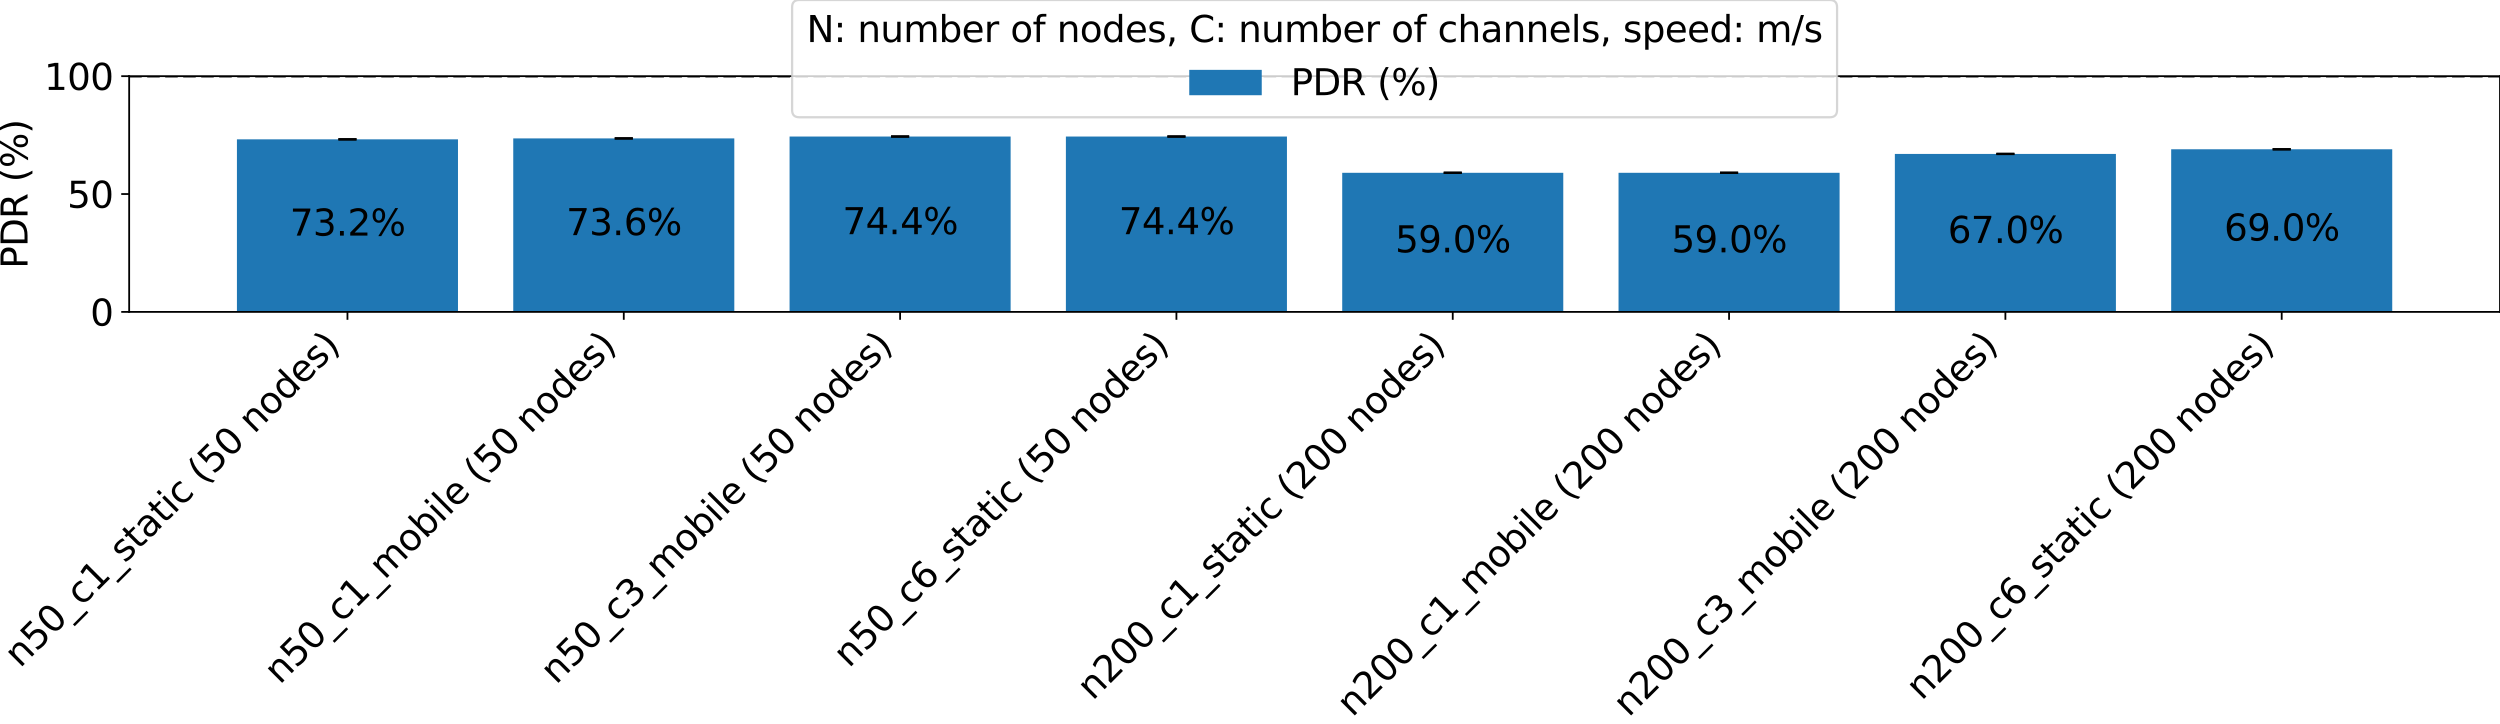 <?xml version="1.0" encoding="utf-8" standalone="no"?>
<!DOCTYPE svg PUBLIC "-//W3C//DTD SVG 1.1//EN"
  "http://www.w3.org/Graphics/SVG/1.1/DTD/svg11.dtd">
<svg xmlns:xlink="http://www.w3.org/1999/xlink" width="1103.743pt" height="319.576pt" viewBox="0 0 1103.743 319.576" xmlns="http://www.w3.org/2000/svg" version="1.1">
 <defs>
  <style type="text/css">*{stroke-linejoin: round; stroke-linecap: butt}</style>
 </defs>
 <g id="figure_1">
  <g id="patch_1">
   <path d="M 0 319.576 
L 1103.743 319.576 
L 1103.743 0 
L 0 0 
z
" style="fill: #ffffff"/>
  </g>
  <g id="axes_1">
   <g id="patch_2">
    <path d="M 57.025 137.696 
L 1103.743 137.696 
L 1103.743 33.627 
L 57.025 33.627 
z
" style="fill: #ffffff"/>
   </g>
   <g id="patch_3">
    <path d="M 104.603 137.696 
L 202.199 137.696 
L 202.199 61.518 
L 104.603 61.518 
z
" clip-path="url(#p1a99f6a7c3)" style="fill: #1f77b4"/>
   </g>
   <g id="patch_4">
    <path d="M 226.598 137.696 
L 324.194 137.696 
L 324.194 61.102 
L 226.598 61.102 
z
" clip-path="url(#p1a99f6a7c3)" style="fill: #1f77b4"/>
   </g>
   <g id="patch_5">
    <path d="M 348.593 137.696 
L 446.189 137.696 
L 446.189 60.269 
L 348.593 60.269 
z
" clip-path="url(#p1a99f6a7c3)" style="fill: #1f77b4"/>
   </g>
   <g id="patch_6">
    <path d="M 470.588 137.696 
L 568.185 137.696 
L 568.185 60.269 
L 470.588 60.269 
z
" clip-path="url(#p1a99f6a7c3)" style="fill: #1f77b4"/>
   </g>
   <g id="patch_7">
    <path d="M 592.584 137.696 
L 690.18 137.696 
L 690.18 76.296 
L 592.584 76.296 
z
" clip-path="url(#p1a99f6a7c3)" style="fill: #1f77b4"/>
   </g>
   <g id="patch_8">
    <path d="M 714.579 137.696 
L 812.175 137.696 
L 812.175 76.296 
L 714.579 76.296 
z
" clip-path="url(#p1a99f6a7c3)" style="fill: #1f77b4"/>
   </g>
   <g id="patch_9">
    <path d="M 836.574 137.696 
L 934.17 137.696 
L 934.17 67.97 
L 836.574 67.97 
z
" clip-path="url(#p1a99f6a7c3)" style="fill: #1f77b4"/>
   </g>
   <g id="patch_10">
    <path d="M 958.569 137.696 
L 1056.165 137.696 
L 1056.165 65.889 
L 958.569 65.889 
z
" clip-path="url(#p1a99f6a7c3)" style="fill: #1f77b4"/>
   </g>
   <g id="matplotlib.axis_1">
    <g id="xtick_1">
     <g id="line2d_1">
      <defs>
       <path id="md0a2170140" d="M 0 0 
L 0 3.5 
" style="stroke: #000000; stroke-width: 0.8"/>
      </defs>
      <g>
       <use xlink:href="#md0a2170140" x="153.401" y="137.696" style="stroke: #000000; stroke-width: 0.8"/>
      </g>
     </g>
     <g id="text_1">
      <!-- n50_c1_static (50 nodes) -->
      <g transform="translate(8.826 295.2) rotate(-45) scale(0.16 -0.16)">
       <defs>
        <path id="DejaVuSans-6e" d="M 3513 2113 
L 3513 0 
L 2938 0 
L 2938 2094 
Q 2938 2591 2744 2837 
Q 2550 3084 2163 3084 
Q 1697 3084 1428 2787 
Q 1159 2491 1159 1978 
L 1159 0 
L 581 0 
L 581 3500 
L 1159 3500 
L 1159 2956 
Q 1366 3272 1645 3428 
Q 1925 3584 2291 3584 
Q 2894 3584 3203 3211 
Q 3513 2838 3513 2113 
z
" transform="scale(0.016)"/>
        <path id="DejaVuSans-35" d="M 691 4666 
L 3169 4666 
L 3169 4134 
L 1269 4134 
L 1269 2991 
Q 1406 3038 1543 3061 
Q 1681 3084 1819 3084 
Q 2600 3084 3056 2656 
Q 3513 2228 3513 1497 
Q 3513 744 3044 326 
Q 2575 -91 1722 -91 
Q 1428 -91 1123 -41 
Q 819 9 494 109 
L 494 744 
Q 775 591 1075 516 
Q 1375 441 1709 441 
Q 2250 441 2565 725 
Q 2881 1009 2881 1497 
Q 2881 1984 2565 2268 
Q 2250 2553 1709 2553 
Q 1456 2553 1204 2497 
Q 953 2441 691 2322 
L 691 4666 
z
" transform="scale(0.016)"/>
        <path id="DejaVuSans-30" d="M 2034 4250 
Q 1547 4250 1301 3770 
Q 1056 3291 1056 2328 
Q 1056 1369 1301 889 
Q 1547 409 2034 409 
Q 2525 409 2770 889 
Q 3016 1369 3016 2328 
Q 3016 3291 2770 3770 
Q 2525 4250 2034 4250 
z
M 2034 4750 
Q 2819 4750 3233 4129 
Q 3647 3509 3647 2328 
Q 3647 1150 3233 529 
Q 2819 -91 2034 -91 
Q 1250 -91 836 529 
Q 422 1150 422 2328 
Q 422 3509 836 4129 
Q 1250 4750 2034 4750 
z
" transform="scale(0.016)"/>
        <path id="DejaVuSans-5f" d="M 3263 -1063 
L 3263 -1509 
L -63 -1509 
L -63 -1063 
L 3263 -1063 
z
" transform="scale(0.016)"/>
        <path id="DejaVuSans-63" d="M 3122 3366 
L 3122 2828 
Q 2878 2963 2633 3030 
Q 2388 3097 2138 3097 
Q 1578 3097 1268 2742 
Q 959 2388 959 1747 
Q 959 1106 1268 751 
Q 1578 397 2138 397 
Q 2388 397 2633 464 
Q 2878 531 3122 666 
L 3122 134 
Q 2881 22 2623 -34 
Q 2366 -91 2075 -91 
Q 1284 -91 818 406 
Q 353 903 353 1747 
Q 353 2603 823 3093 
Q 1294 3584 2113 3584 
Q 2378 3584 2631 3529 
Q 2884 3475 3122 3366 
z
" transform="scale(0.016)"/>
        <path id="DejaVuSans-31" d="M 794 531 
L 1825 531 
L 1825 4091 
L 703 3866 
L 703 4441 
L 1819 4666 
L 2450 4666 
L 2450 531 
L 3481 531 
L 3481 0 
L 794 0 
L 794 531 
z
" transform="scale(0.016)"/>
        <path id="DejaVuSans-73" d="M 2834 3397 
L 2834 2853 
Q 2591 2978 2328 3040 
Q 2066 3103 1784 3103 
Q 1356 3103 1142 2972 
Q 928 2841 928 2578 
Q 928 2378 1081 2264 
Q 1234 2150 1697 2047 
L 1894 2003 
Q 2506 1872 2764 1633 
Q 3022 1394 3022 966 
Q 3022 478 2636 193 
Q 2250 -91 1575 -91 
Q 1294 -91 989 -36 
Q 684 19 347 128 
L 347 722 
Q 666 556 975 473 
Q 1284 391 1588 391 
Q 1994 391 2212 530 
Q 2431 669 2431 922 
Q 2431 1156 2273 1281 
Q 2116 1406 1581 1522 
L 1381 1569 
Q 847 1681 609 1914 
Q 372 2147 372 2553 
Q 372 3047 722 3315 
Q 1072 3584 1716 3584 
Q 2034 3584 2315 3537 
Q 2597 3491 2834 3397 
z
" transform="scale(0.016)"/>
        <path id="DejaVuSans-74" d="M 1172 4494 
L 1172 3500 
L 2356 3500 
L 2356 3053 
L 1172 3053 
L 1172 1153 
Q 1172 725 1289 603 
Q 1406 481 1766 481 
L 2356 481 
L 2356 0 
L 1766 0 
Q 1100 0 847 248 
Q 594 497 594 1153 
L 594 3053 
L 172 3053 
L 172 3500 
L 594 3500 
L 594 4494 
L 1172 4494 
z
" transform="scale(0.016)"/>
        <path id="DejaVuSans-61" d="M 2194 1759 
Q 1497 1759 1228 1600 
Q 959 1441 959 1056 
Q 959 750 1161 570 
Q 1363 391 1709 391 
Q 2188 391 2477 730 
Q 2766 1069 2766 1631 
L 2766 1759 
L 2194 1759 
z
M 3341 1997 
L 3341 0 
L 2766 0 
L 2766 531 
Q 2569 213 2275 61 
Q 1981 -91 1556 -91 
Q 1019 -91 701 211 
Q 384 513 384 1019 
Q 384 1609 779 1909 
Q 1175 2209 1959 2209 
L 2766 2209 
L 2766 2266 
Q 2766 2663 2505 2880 
Q 2244 3097 1772 3097 
Q 1472 3097 1187 3025 
Q 903 2953 641 2809 
L 641 3341 
Q 956 3463 1253 3523 
Q 1550 3584 1831 3584 
Q 2591 3584 2966 3190 
Q 3341 2797 3341 1997 
z
" transform="scale(0.016)"/>
        <path id="DejaVuSans-69" d="M 603 3500 
L 1178 3500 
L 1178 0 
L 603 0 
L 603 3500 
z
M 603 4863 
L 1178 4863 
L 1178 4134 
L 603 4134 
L 603 4863 
z
" transform="scale(0.016)"/>
        <path id="DejaVuSans-20" transform="scale(0.016)"/>
        <path id="DejaVuSans-28" d="M 1984 4856 
Q 1566 4138 1362 3434 
Q 1159 2731 1159 2009 
Q 1159 1288 1364 580 
Q 1569 -128 1984 -844 
L 1484 -844 
Q 1016 -109 783 600 
Q 550 1309 550 2009 
Q 550 2706 781 3412 
Q 1013 4119 1484 4856 
L 1984 4856 
z
" transform="scale(0.016)"/>
        <path id="DejaVuSans-6f" d="M 1959 3097 
Q 1497 3097 1228 2736 
Q 959 2375 959 1747 
Q 959 1119 1226 758 
Q 1494 397 1959 397 
Q 2419 397 2687 759 
Q 2956 1122 2956 1747 
Q 2956 2369 2687 2733 
Q 2419 3097 1959 3097 
z
M 1959 3584 
Q 2709 3584 3137 3096 
Q 3566 2609 3566 1747 
Q 3566 888 3137 398 
Q 2709 -91 1959 -91 
Q 1206 -91 779 398 
Q 353 888 353 1747 
Q 353 2609 779 3096 
Q 1206 3584 1959 3584 
z
" transform="scale(0.016)"/>
        <path id="DejaVuSans-64" d="M 2906 2969 
L 2906 4863 
L 3481 4863 
L 3481 0 
L 2906 0 
L 2906 525 
Q 2725 213 2448 61 
Q 2172 -91 1784 -91 
Q 1150 -91 751 415 
Q 353 922 353 1747 
Q 353 2572 751 3078 
Q 1150 3584 1784 3584 
Q 2172 3584 2448 3432 
Q 2725 3281 2906 2969 
z
M 947 1747 
Q 947 1113 1208 752 
Q 1469 391 1925 391 
Q 2381 391 2643 752 
Q 2906 1113 2906 1747 
Q 2906 2381 2643 2742 
Q 2381 3103 1925 3103 
Q 1469 3103 1208 2742 
Q 947 2381 947 1747 
z
" transform="scale(0.016)"/>
        <path id="DejaVuSans-65" d="M 3597 1894 
L 3597 1613 
L 953 1613 
Q 991 1019 1311 708 
Q 1631 397 2203 397 
Q 2534 397 2845 478 
Q 3156 559 3463 722 
L 3463 178 
Q 3153 47 2828 -22 
Q 2503 -91 2169 -91 
Q 1331 -91 842 396 
Q 353 884 353 1716 
Q 353 2575 817 3079 
Q 1281 3584 2069 3584 
Q 2775 3584 3186 3129 
Q 3597 2675 3597 1894 
z
M 3022 2063 
Q 3016 2534 2758 2815 
Q 2500 3097 2075 3097 
Q 1594 3097 1305 2825 
Q 1016 2553 972 2059 
L 3022 2063 
z
" transform="scale(0.016)"/>
        <path id="DejaVuSans-29" d="M 513 4856 
L 1013 4856 
Q 1481 4119 1714 3412 
Q 1947 2706 1947 2009 
Q 1947 1309 1714 600 
Q 1481 -109 1013 -844 
L 513 -844 
Q 928 -128 1133 580 
Q 1338 1288 1338 2009 
Q 1338 2731 1133 3434 
Q 928 4138 513 4856 
z
" transform="scale(0.016)"/>
       </defs>
       <use xlink:href="#DejaVuSans-6e"/>
       <use xlink:href="#DejaVuSans-35" transform="translate(63.379 0)"/>
       <use xlink:href="#DejaVuSans-30" transform="translate(127.002 0)"/>
       <use xlink:href="#DejaVuSans-5f" transform="translate(190.625 0)"/>
       <use xlink:href="#DejaVuSans-63" transform="translate(240.625 0)"/>
       <use xlink:href="#DejaVuSans-31" transform="translate(295.605 0)"/>
       <use xlink:href="#DejaVuSans-5f" transform="translate(359.229 0)"/>
       <use xlink:href="#DejaVuSans-73" transform="translate(409.229 0)"/>
       <use xlink:href="#DejaVuSans-74" transform="translate(461.328 0)"/>
       <use xlink:href="#DejaVuSans-61" transform="translate(500.537 0)"/>
       <use xlink:href="#DejaVuSans-74" transform="translate(561.816 0)"/>
       <use xlink:href="#DejaVuSans-69" transform="translate(601.025 0)"/>
       <use xlink:href="#DejaVuSans-63" transform="translate(628.809 0)"/>
       <use xlink:href="#DejaVuSans-20" transform="translate(683.789 0)"/>
       <use xlink:href="#DejaVuSans-28" transform="translate(715.576 0)"/>
       <use xlink:href="#DejaVuSans-35" transform="translate(754.59 0)"/>
       <use xlink:href="#DejaVuSans-30" transform="translate(818.213 0)"/>
       <use xlink:href="#DejaVuSans-20" transform="translate(881.836 0)"/>
       <use xlink:href="#DejaVuSans-6e" transform="translate(913.623 0)"/>
       <use xlink:href="#DejaVuSans-6f" transform="translate(977.002 0)"/>
       <use xlink:href="#DejaVuSans-64" transform="translate(1038.184 0)"/>
       <use xlink:href="#DejaVuSans-65" transform="translate(1101.66 0)"/>
       <use xlink:href="#DejaVuSans-73" transform="translate(1163.184 0)"/>
       <use xlink:href="#DejaVuSans-29" transform="translate(1215.283 0)"/>
      </g>
     </g>
    </g>
    <g id="xtick_2">
     <g id="line2d_2">
      <g>
       <use xlink:href="#md0a2170140" x="275.396" y="137.696" style="stroke: #000000; stroke-width: 0.8"/>
      </g>
     </g>
     <g id="text_2">
      <!-- n50_c1_mobile (50 nodes) -->
      <g transform="translate(123.51 302.512) rotate(-45) scale(0.16 -0.16)">
       <defs>
        <path id="DejaVuSans-6d" d="M 3328 2828 
Q 3544 3216 3844 3400 
Q 4144 3584 4550 3584 
Q 5097 3584 5394 3201 
Q 5691 2819 5691 2113 
L 5691 0 
L 5113 0 
L 5113 2094 
Q 5113 2597 4934 2840 
Q 4756 3084 4391 3084 
Q 3944 3084 3684 2787 
Q 3425 2491 3425 1978 
L 3425 0 
L 2847 0 
L 2847 2094 
Q 2847 2600 2669 2842 
Q 2491 3084 2119 3084 
Q 1678 3084 1418 2786 
Q 1159 2488 1159 1978 
L 1159 0 
L 581 0 
L 581 3500 
L 1159 3500 
L 1159 2956 
Q 1356 3278 1631 3431 
Q 1906 3584 2284 3584 
Q 2666 3584 2933 3390 
Q 3200 3197 3328 2828 
z
" transform="scale(0.016)"/>
        <path id="DejaVuSans-62" d="M 3116 1747 
Q 3116 2381 2855 2742 
Q 2594 3103 2138 3103 
Q 1681 3103 1420 2742 
Q 1159 2381 1159 1747 
Q 1159 1113 1420 752 
Q 1681 391 2138 391 
Q 2594 391 2855 752 
Q 3116 1113 3116 1747 
z
M 1159 2969 
Q 1341 3281 1617 3432 
Q 1894 3584 2278 3584 
Q 2916 3584 3314 3078 
Q 3713 2572 3713 1747 
Q 3713 922 3314 415 
Q 2916 -91 2278 -91 
Q 1894 -91 1617 61 
Q 1341 213 1159 525 
L 1159 0 
L 581 0 
L 581 4863 
L 1159 4863 
L 1159 2969 
z
" transform="scale(0.016)"/>
        <path id="DejaVuSans-6c" d="M 603 4863 
L 1178 4863 
L 1178 0 
L 603 0 
L 603 4863 
z
" transform="scale(0.016)"/>
       </defs>
       <use xlink:href="#DejaVuSans-6e"/>
       <use xlink:href="#DejaVuSans-35" transform="translate(63.379 0)"/>
       <use xlink:href="#DejaVuSans-30" transform="translate(127.002 0)"/>
       <use xlink:href="#DejaVuSans-5f" transform="translate(190.625 0)"/>
       <use xlink:href="#DejaVuSans-63" transform="translate(240.625 0)"/>
       <use xlink:href="#DejaVuSans-31" transform="translate(295.605 0)"/>
       <use xlink:href="#DejaVuSans-5f" transform="translate(359.229 0)"/>
       <use xlink:href="#DejaVuSans-6d" transform="translate(409.229 0)"/>
       <use xlink:href="#DejaVuSans-6f" transform="translate(506.641 0)"/>
       <use xlink:href="#DejaVuSans-62" transform="translate(567.822 0)"/>
       <use xlink:href="#DejaVuSans-69" transform="translate(631.299 0)"/>
       <use xlink:href="#DejaVuSans-6c" transform="translate(659.082 0)"/>
       <use xlink:href="#DejaVuSans-65" transform="translate(686.865 0)"/>
       <use xlink:href="#DejaVuSans-20" transform="translate(748.389 0)"/>
       <use xlink:href="#DejaVuSans-28" transform="translate(780.176 0)"/>
       <use xlink:href="#DejaVuSans-35" transform="translate(819.189 0)"/>
       <use xlink:href="#DejaVuSans-30" transform="translate(882.812 0)"/>
       <use xlink:href="#DejaVuSans-20" transform="translate(946.436 0)"/>
       <use xlink:href="#DejaVuSans-6e" transform="translate(978.223 0)"/>
       <use xlink:href="#DejaVuSans-6f" transform="translate(1041.602 0)"/>
       <use xlink:href="#DejaVuSans-64" transform="translate(1102.783 0)"/>
       <use xlink:href="#DejaVuSans-65" transform="translate(1166.26 0)"/>
       <use xlink:href="#DejaVuSans-73" transform="translate(1227.783 0)"/>
       <use xlink:href="#DejaVuSans-29" transform="translate(1279.883 0)"/>
      </g>
     </g>
    </g>
    <g id="xtick_3">
     <g id="line2d_3">
      <g>
       <use xlink:href="#md0a2170140" x="397.391" y="137.696" style="stroke: #000000; stroke-width: 0.8"/>
      </g>
     </g>
     <g id="text_3">
      <!-- n50_c3_mobile (50 nodes) -->
      <g transform="translate(245.505 302.512) rotate(-45) scale(0.16 -0.16)">
       <defs>
        <path id="DejaVuSans-33" d="M 2597 2516 
Q 3050 2419 3304 2112 
Q 3559 1806 3559 1356 
Q 3559 666 3084 287 
Q 2609 -91 1734 -91 
Q 1441 -91 1130 -33 
Q 819 25 488 141 
L 488 750 
Q 750 597 1062 519 
Q 1375 441 1716 441 
Q 2309 441 2620 675 
Q 2931 909 2931 1356 
Q 2931 1769 2642 2001 
Q 2353 2234 1838 2234 
L 1294 2234 
L 1294 2753 
L 1863 2753 
Q 2328 2753 2575 2939 
Q 2822 3125 2822 3475 
Q 2822 3834 2567 4026 
Q 2313 4219 1838 4219 
Q 1578 4219 1281 4162 
Q 984 4106 628 3988 
L 628 4550 
Q 988 4650 1302 4700 
Q 1616 4750 1894 4750 
Q 2613 4750 3031 4423 
Q 3450 4097 3450 3541 
Q 3450 3153 3228 2886 
Q 3006 2619 2597 2516 
z
" transform="scale(0.016)"/>
       </defs>
       <use xlink:href="#DejaVuSans-6e"/>
       <use xlink:href="#DejaVuSans-35" transform="translate(63.379 0)"/>
       <use xlink:href="#DejaVuSans-30" transform="translate(127.002 0)"/>
       <use xlink:href="#DejaVuSans-5f" transform="translate(190.625 0)"/>
       <use xlink:href="#DejaVuSans-63" transform="translate(240.625 0)"/>
       <use xlink:href="#DejaVuSans-33" transform="translate(295.605 0)"/>
       <use xlink:href="#DejaVuSans-5f" transform="translate(359.229 0)"/>
       <use xlink:href="#DejaVuSans-6d" transform="translate(409.229 0)"/>
       <use xlink:href="#DejaVuSans-6f" transform="translate(506.641 0)"/>
       <use xlink:href="#DejaVuSans-62" transform="translate(567.822 0)"/>
       <use xlink:href="#DejaVuSans-69" transform="translate(631.299 0)"/>
       <use xlink:href="#DejaVuSans-6c" transform="translate(659.082 0)"/>
       <use xlink:href="#DejaVuSans-65" transform="translate(686.865 0)"/>
       <use xlink:href="#DejaVuSans-20" transform="translate(748.389 0)"/>
       <use xlink:href="#DejaVuSans-28" transform="translate(780.176 0)"/>
       <use xlink:href="#DejaVuSans-35" transform="translate(819.189 0)"/>
       <use xlink:href="#DejaVuSans-30" transform="translate(882.812 0)"/>
       <use xlink:href="#DejaVuSans-20" transform="translate(946.436 0)"/>
       <use xlink:href="#DejaVuSans-6e" transform="translate(978.223 0)"/>
       <use xlink:href="#DejaVuSans-6f" transform="translate(1041.602 0)"/>
       <use xlink:href="#DejaVuSans-64" transform="translate(1102.783 0)"/>
       <use xlink:href="#DejaVuSans-65" transform="translate(1166.26 0)"/>
       <use xlink:href="#DejaVuSans-73" transform="translate(1227.783 0)"/>
       <use xlink:href="#DejaVuSans-29" transform="translate(1279.883 0)"/>
      </g>
     </g>
    </g>
    <g id="xtick_4">
     <g id="line2d_4">
      <g>
       <use xlink:href="#md0a2170140" x="519.387" y="137.696" style="stroke: #000000; stroke-width: 0.8"/>
      </g>
     </g>
     <g id="text_4">
      <!-- n50_c6_static (50 nodes) -->
      <g transform="translate(374.811 295.2) rotate(-45) scale(0.16 -0.16)">
       <defs>
        <path id="DejaVuSans-36" d="M 2113 2584 
Q 1688 2584 1439 2293 
Q 1191 2003 1191 1497 
Q 1191 994 1439 701 
Q 1688 409 2113 409 
Q 2538 409 2786 701 
Q 3034 994 3034 1497 
Q 3034 2003 2786 2293 
Q 2538 2584 2113 2584 
z
M 3366 4563 
L 3366 3988 
Q 3128 4100 2886 4159 
Q 2644 4219 2406 4219 
Q 1781 4219 1451 3797 
Q 1122 3375 1075 2522 
Q 1259 2794 1537 2939 
Q 1816 3084 2150 3084 
Q 2853 3084 3261 2657 
Q 3669 2231 3669 1497 
Q 3669 778 3244 343 
Q 2819 -91 2113 -91 
Q 1303 -91 875 529 
Q 447 1150 447 2328 
Q 447 3434 972 4092 
Q 1497 4750 2381 4750 
Q 2619 4750 2861 4703 
Q 3103 4656 3366 4563 
z
" transform="scale(0.016)"/>
       </defs>
       <use xlink:href="#DejaVuSans-6e"/>
       <use xlink:href="#DejaVuSans-35" transform="translate(63.379 0)"/>
       <use xlink:href="#DejaVuSans-30" transform="translate(127.002 0)"/>
       <use xlink:href="#DejaVuSans-5f" transform="translate(190.625 0)"/>
       <use xlink:href="#DejaVuSans-63" transform="translate(240.625 0)"/>
       <use xlink:href="#DejaVuSans-36" transform="translate(295.605 0)"/>
       <use xlink:href="#DejaVuSans-5f" transform="translate(359.229 0)"/>
       <use xlink:href="#DejaVuSans-73" transform="translate(409.229 0)"/>
       <use xlink:href="#DejaVuSans-74" transform="translate(461.328 0)"/>
       <use xlink:href="#DejaVuSans-61" transform="translate(500.537 0)"/>
       <use xlink:href="#DejaVuSans-74" transform="translate(561.816 0)"/>
       <use xlink:href="#DejaVuSans-69" transform="translate(601.025 0)"/>
       <use xlink:href="#DejaVuSans-63" transform="translate(628.809 0)"/>
       <use xlink:href="#DejaVuSans-20" transform="translate(683.789 0)"/>
       <use xlink:href="#DejaVuSans-28" transform="translate(715.576 0)"/>
       <use xlink:href="#DejaVuSans-35" transform="translate(754.59 0)"/>
       <use xlink:href="#DejaVuSans-30" transform="translate(818.213 0)"/>
       <use xlink:href="#DejaVuSans-20" transform="translate(881.836 0)"/>
       <use xlink:href="#DejaVuSans-6e" transform="translate(913.623 0)"/>
       <use xlink:href="#DejaVuSans-6f" transform="translate(977.002 0)"/>
       <use xlink:href="#DejaVuSans-64" transform="translate(1038.184 0)"/>
       <use xlink:href="#DejaVuSans-65" transform="translate(1101.66 0)"/>
       <use xlink:href="#DejaVuSans-73" transform="translate(1163.184 0)"/>
       <use xlink:href="#DejaVuSans-29" transform="translate(1215.283 0)"/>
      </g>
     </g>
    </g>
    <g id="xtick_5">
     <g id="line2d_5">
      <g>
       <use xlink:href="#md0a2170140" x="641.382" y="137.696" style="stroke: #000000; stroke-width: 0.8"/>
      </g>
     </g>
     <g id="text_5">
      <!-- n200_c1_static (200 nodes) -->
      <g transform="translate(482.41 309.597) rotate(-45) scale(0.16 -0.16)">
       <defs>
        <path id="DejaVuSans-32" d="M 1228 531 
L 3431 531 
L 3431 0 
L 469 0 
L 469 531 
Q 828 903 1448 1529 
Q 2069 2156 2228 2338 
Q 2531 2678 2651 2914 
Q 2772 3150 2772 3378 
Q 2772 3750 2511 3984 
Q 2250 4219 1831 4219 
Q 1534 4219 1204 4116 
Q 875 4013 500 3803 
L 500 4441 
Q 881 4594 1212 4672 
Q 1544 4750 1819 4750 
Q 2544 4750 2975 4387 
Q 3406 4025 3406 3419 
Q 3406 3131 3298 2873 
Q 3191 2616 2906 2266 
Q 2828 2175 2409 1742 
Q 1991 1309 1228 531 
z
" transform="scale(0.016)"/>
       </defs>
       <use xlink:href="#DejaVuSans-6e"/>
       <use xlink:href="#DejaVuSans-32" transform="translate(63.379 0)"/>
       <use xlink:href="#DejaVuSans-30" transform="translate(127.002 0)"/>
       <use xlink:href="#DejaVuSans-30" transform="translate(190.625 0)"/>
       <use xlink:href="#DejaVuSans-5f" transform="translate(254.248 0)"/>
       <use xlink:href="#DejaVuSans-63" transform="translate(304.248 0)"/>
       <use xlink:href="#DejaVuSans-31" transform="translate(359.229 0)"/>
       <use xlink:href="#DejaVuSans-5f" transform="translate(422.852 0)"/>
       <use xlink:href="#DejaVuSans-73" transform="translate(472.852 0)"/>
       <use xlink:href="#DejaVuSans-74" transform="translate(524.951 0)"/>
       <use xlink:href="#DejaVuSans-61" transform="translate(564.16 0)"/>
       <use xlink:href="#DejaVuSans-74" transform="translate(625.439 0)"/>
       <use xlink:href="#DejaVuSans-69" transform="translate(664.648 0)"/>
       <use xlink:href="#DejaVuSans-63" transform="translate(692.432 0)"/>
       <use xlink:href="#DejaVuSans-20" transform="translate(747.412 0)"/>
       <use xlink:href="#DejaVuSans-28" transform="translate(779.199 0)"/>
       <use xlink:href="#DejaVuSans-32" transform="translate(818.213 0)"/>
       <use xlink:href="#DejaVuSans-30" transform="translate(881.836 0)"/>
       <use xlink:href="#DejaVuSans-30" transform="translate(945.459 0)"/>
       <use xlink:href="#DejaVuSans-20" transform="translate(1009.082 0)"/>
       <use xlink:href="#DejaVuSans-6e" transform="translate(1040.869 0)"/>
       <use xlink:href="#DejaVuSans-6f" transform="translate(1104.248 0)"/>
       <use xlink:href="#DejaVuSans-64" transform="translate(1165.43 0)"/>
       <use xlink:href="#DejaVuSans-65" transform="translate(1228.906 0)"/>
       <use xlink:href="#DejaVuSans-73" transform="translate(1290.43 0)"/>
       <use xlink:href="#DejaVuSans-29" transform="translate(1342.529 0)"/>
      </g>
     </g>
    </g>
    <g id="xtick_6">
     <g id="line2d_6">
      <g>
       <use xlink:href="#md0a2170140" x="763.377" y="137.696" style="stroke: #000000; stroke-width: 0.8"/>
      </g>
     </g>
     <g id="text_6">
      <!-- n200_c1_mobile (200 nodes) -->
      <g transform="translate(597.094 316.908) rotate(-45) scale(0.16 -0.16)">
       <use xlink:href="#DejaVuSans-6e"/>
       <use xlink:href="#DejaVuSans-32" transform="translate(63.379 0)"/>
       <use xlink:href="#DejaVuSans-30" transform="translate(127.002 0)"/>
       <use xlink:href="#DejaVuSans-30" transform="translate(190.625 0)"/>
       <use xlink:href="#DejaVuSans-5f" transform="translate(254.248 0)"/>
       <use xlink:href="#DejaVuSans-63" transform="translate(304.248 0)"/>
       <use xlink:href="#DejaVuSans-31" transform="translate(359.229 0)"/>
       <use xlink:href="#DejaVuSans-5f" transform="translate(422.852 0)"/>
       <use xlink:href="#DejaVuSans-6d" transform="translate(472.852 0)"/>
       <use xlink:href="#DejaVuSans-6f" transform="translate(570.264 0)"/>
       <use xlink:href="#DejaVuSans-62" transform="translate(631.445 0)"/>
       <use xlink:href="#DejaVuSans-69" transform="translate(694.922 0)"/>
       <use xlink:href="#DejaVuSans-6c" transform="translate(722.705 0)"/>
       <use xlink:href="#DejaVuSans-65" transform="translate(750.488 0)"/>
       <use xlink:href="#DejaVuSans-20" transform="translate(812.012 0)"/>
       <use xlink:href="#DejaVuSans-28" transform="translate(843.799 0)"/>
       <use xlink:href="#DejaVuSans-32" transform="translate(882.812 0)"/>
       <use xlink:href="#DejaVuSans-30" transform="translate(946.436 0)"/>
       <use xlink:href="#DejaVuSans-30" transform="translate(1010.059 0)"/>
       <use xlink:href="#DejaVuSans-20" transform="translate(1073.682 0)"/>
       <use xlink:href="#DejaVuSans-6e" transform="translate(1105.469 0)"/>
       <use xlink:href="#DejaVuSans-6f" transform="translate(1168.848 0)"/>
       <use xlink:href="#DejaVuSans-64" transform="translate(1230.029 0)"/>
       <use xlink:href="#DejaVuSans-65" transform="translate(1293.506 0)"/>
       <use xlink:href="#DejaVuSans-73" transform="translate(1355.029 0)"/>
       <use xlink:href="#DejaVuSans-29" transform="translate(1407.129 0)"/>
      </g>
     </g>
    </g>
    <g id="xtick_7">
     <g id="line2d_7">
      <g>
       <use xlink:href="#md0a2170140" x="885.372" y="137.696" style="stroke: #000000; stroke-width: 0.8"/>
      </g>
     </g>
     <g id="text_7">
      <!-- n200_c3_mobile (200 nodes) -->
      <g transform="translate(719.089 316.908) rotate(-45) scale(0.16 -0.16)">
       <use xlink:href="#DejaVuSans-6e"/>
       <use xlink:href="#DejaVuSans-32" transform="translate(63.379 0)"/>
       <use xlink:href="#DejaVuSans-30" transform="translate(127.002 0)"/>
       <use xlink:href="#DejaVuSans-30" transform="translate(190.625 0)"/>
       <use xlink:href="#DejaVuSans-5f" transform="translate(254.248 0)"/>
       <use xlink:href="#DejaVuSans-63" transform="translate(304.248 0)"/>
       <use xlink:href="#DejaVuSans-33" transform="translate(359.229 0)"/>
       <use xlink:href="#DejaVuSans-5f" transform="translate(422.852 0)"/>
       <use xlink:href="#DejaVuSans-6d" transform="translate(472.852 0)"/>
       <use xlink:href="#DejaVuSans-6f" transform="translate(570.264 0)"/>
       <use xlink:href="#DejaVuSans-62" transform="translate(631.445 0)"/>
       <use xlink:href="#DejaVuSans-69" transform="translate(694.922 0)"/>
       <use xlink:href="#DejaVuSans-6c" transform="translate(722.705 0)"/>
       <use xlink:href="#DejaVuSans-65" transform="translate(750.488 0)"/>
       <use xlink:href="#DejaVuSans-20" transform="translate(812.012 0)"/>
       <use xlink:href="#DejaVuSans-28" transform="translate(843.799 0)"/>
       <use xlink:href="#DejaVuSans-32" transform="translate(882.812 0)"/>
       <use xlink:href="#DejaVuSans-30" transform="translate(946.436 0)"/>
       <use xlink:href="#DejaVuSans-30" transform="translate(1010.059 0)"/>
       <use xlink:href="#DejaVuSans-20" transform="translate(1073.682 0)"/>
       <use xlink:href="#DejaVuSans-6e" transform="translate(1105.469 0)"/>
       <use xlink:href="#DejaVuSans-6f" transform="translate(1168.848 0)"/>
       <use xlink:href="#DejaVuSans-64" transform="translate(1230.029 0)"/>
       <use xlink:href="#DejaVuSans-65" transform="translate(1293.506 0)"/>
       <use xlink:href="#DejaVuSans-73" transform="translate(1355.029 0)"/>
       <use xlink:href="#DejaVuSans-29" transform="translate(1407.129 0)"/>
      </g>
     </g>
    </g>
    <g id="xtick_8">
     <g id="line2d_8">
      <g>
       <use xlink:href="#md0a2170140" x="1007.367" y="137.696" style="stroke: #000000; stroke-width: 0.8"/>
      </g>
     </g>
     <g id="text_8">
      <!-- n200_c6_static (200 nodes) -->
      <g transform="translate(848.395 309.597) rotate(-45) scale(0.16 -0.16)">
       <use xlink:href="#DejaVuSans-6e"/>
       <use xlink:href="#DejaVuSans-32" transform="translate(63.379 0)"/>
       <use xlink:href="#DejaVuSans-30" transform="translate(127.002 0)"/>
       <use xlink:href="#DejaVuSans-30" transform="translate(190.625 0)"/>
       <use xlink:href="#DejaVuSans-5f" transform="translate(254.248 0)"/>
       <use xlink:href="#DejaVuSans-63" transform="translate(304.248 0)"/>
       <use xlink:href="#DejaVuSans-36" transform="translate(359.229 0)"/>
       <use xlink:href="#DejaVuSans-5f" transform="translate(422.852 0)"/>
       <use xlink:href="#DejaVuSans-73" transform="translate(472.852 0)"/>
       <use xlink:href="#DejaVuSans-74" transform="translate(524.951 0)"/>
       <use xlink:href="#DejaVuSans-61" transform="translate(564.16 0)"/>
       <use xlink:href="#DejaVuSans-74" transform="translate(625.439 0)"/>
       <use xlink:href="#DejaVuSans-69" transform="translate(664.648 0)"/>
       <use xlink:href="#DejaVuSans-63" transform="translate(692.432 0)"/>
       <use xlink:href="#DejaVuSans-20" transform="translate(747.412 0)"/>
       <use xlink:href="#DejaVuSans-28" transform="translate(779.199 0)"/>
       <use xlink:href="#DejaVuSans-32" transform="translate(818.213 0)"/>
       <use xlink:href="#DejaVuSans-30" transform="translate(881.836 0)"/>
       <use xlink:href="#DejaVuSans-30" transform="translate(945.459 0)"/>
       <use xlink:href="#DejaVuSans-20" transform="translate(1009.082 0)"/>
       <use xlink:href="#DejaVuSans-6e" transform="translate(1040.869 0)"/>
       <use xlink:href="#DejaVuSans-6f" transform="translate(1104.248 0)"/>
       <use xlink:href="#DejaVuSans-64" transform="translate(1165.43 0)"/>
       <use xlink:href="#DejaVuSans-65" transform="translate(1228.906 0)"/>
       <use xlink:href="#DejaVuSans-73" transform="translate(1290.43 0)"/>
       <use xlink:href="#DejaVuSans-29" transform="translate(1342.529 0)"/>
      </g>
     </g>
    </g>
   </g>
   <g id="matplotlib.axis_2">
    <g id="ytick_1">
     <g id="line2d_9">
      <defs>
       <path id="m4e93754f04" d="M 0 0 
L -3.5 0 
" style="stroke: #000000; stroke-width: 0.8"/>
      </defs>
      <g>
       <use xlink:href="#m4e93754f04" x="57.025" y="137.696" style="stroke: #000000; stroke-width: 0.8"/>
      </g>
     </g>
     <g id="text_9">
      <!-- 0 -->
      <g transform="translate(39.845 143.775) scale(0.16 -0.16)">
       <use xlink:href="#DejaVuSans-30"/>
      </g>
     </g>
    </g>
    <g id="ytick_2">
     <g id="line2d_10">
      <g>
       <use xlink:href="#m4e93754f04" x="57.025" y="85.662" style="stroke: #000000; stroke-width: 0.8"/>
      </g>
     </g>
     <g id="text_10">
      <!-- 50 -->
      <g transform="translate(29.665 91.74) scale(0.16 -0.16)">
       <use xlink:href="#DejaVuSans-35"/>
       <use xlink:href="#DejaVuSans-30" transform="translate(63.623 0)"/>
      </g>
     </g>
    </g>
    <g id="ytick_3">
     <g id="line2d_11">
      <g>
       <use xlink:href="#m4e93754f04" x="57.025" y="33.627" style="stroke: #000000; stroke-width: 0.8"/>
      </g>
     </g>
     <g id="text_11">
      <!-- 100 -->
      <g transform="translate(19.485 39.706) scale(0.16 -0.16)">
       <use xlink:href="#DejaVuSans-31"/>
       <use xlink:href="#DejaVuSans-30" transform="translate(63.623 0)"/>
       <use xlink:href="#DejaVuSans-30" transform="translate(127.246 0)"/>
      </g>
     </g>
    </g>
    <g id="text_12">
     <!-- PDR (%) -->
     <g transform="translate(12.158 118.59) rotate(-90) scale(0.16 -0.16)">
      <defs>
       <path id="DejaVuSans-50" d="M 1259 4147 
L 1259 2394 
L 2053 2394 
Q 2494 2394 2734 2622 
Q 2975 2850 2975 3272 
Q 2975 3691 2734 3919 
Q 2494 4147 2053 4147 
L 1259 4147 
z
M 628 4666 
L 2053 4666 
Q 2838 4666 3239 4311 
Q 3641 3956 3641 3272 
Q 3641 2581 3239 2228 
Q 2838 1875 2053 1875 
L 1259 1875 
L 1259 0 
L 628 0 
L 628 4666 
z
" transform="scale(0.016)"/>
       <path id="DejaVuSans-44" d="M 1259 4147 
L 1259 519 
L 2022 519 
Q 2988 519 3436 956 
Q 3884 1394 3884 2338 
Q 3884 3275 3436 3711 
Q 2988 4147 2022 4147 
L 1259 4147 
z
M 628 4666 
L 1925 4666 
Q 3281 4666 3915 4102 
Q 4550 3538 4550 2338 
Q 4550 1131 3912 565 
Q 3275 0 1925 0 
L 628 0 
L 628 4666 
z
" transform="scale(0.016)"/>
       <path id="DejaVuSans-52" d="M 2841 2188 
Q 3044 2119 3236 1894 
Q 3428 1669 3622 1275 
L 4263 0 
L 3584 0 
L 2988 1197 
Q 2756 1666 2539 1819 
Q 2322 1972 1947 1972 
L 1259 1972 
L 1259 0 
L 628 0 
L 628 4666 
L 2053 4666 
Q 2853 4666 3247 4331 
Q 3641 3997 3641 3322 
Q 3641 2881 3436 2590 
Q 3231 2300 2841 2188 
z
M 1259 4147 
L 1259 2491 
L 2053 2491 
Q 2509 2491 2742 2702 
Q 2975 2913 2975 3322 
Q 2975 3731 2742 3939 
Q 2509 4147 2053 4147 
L 1259 4147 
z
" transform="scale(0.016)"/>
       <path id="DejaVuSans-25" d="M 4653 2053 
Q 4381 2053 4226 1822 
Q 4072 1591 4072 1178 
Q 4072 772 4226 539 
Q 4381 306 4653 306 
Q 4919 306 5073 539 
Q 5228 772 5228 1178 
Q 5228 1588 5073 1820 
Q 4919 2053 4653 2053 
z
M 4653 2450 
Q 5147 2450 5437 2106 
Q 5728 1763 5728 1178 
Q 5728 594 5436 251 
Q 5144 -91 4653 -91 
Q 4153 -91 3862 251 
Q 3572 594 3572 1178 
Q 3572 1766 3864 2108 
Q 4156 2450 4653 2450 
z
M 1428 4353 
Q 1159 4353 1004 4120 
Q 850 3888 850 3481 
Q 850 3069 1003 2837 
Q 1156 2606 1428 2606 
Q 1700 2606 1854 2837 
Q 2009 3069 2009 3481 
Q 2009 3884 1853 4118 
Q 1697 4353 1428 4353 
z
M 4250 4750 
L 4750 4750 
L 1831 -91 
L 1331 -91 
L 4250 4750 
z
M 1428 4750 
Q 1922 4750 2215 4408 
Q 2509 4066 2509 3481 
Q 2509 2891 2217 2550 
Q 1925 2209 1428 2209 
Q 931 2209 642 2551 
Q 353 2894 353 3481 
Q 353 4063 643 4406 
Q 934 4750 1428 4750 
z
" transform="scale(0.016)"/>
      </defs>
      <use xlink:href="#DejaVuSans-50"/>
      <use xlink:href="#DejaVuSans-44" transform="translate(60.303 0)"/>
      <use xlink:href="#DejaVuSans-52" transform="translate(137.305 0)"/>
      <use xlink:href="#DejaVuSans-20" transform="translate(206.787 0)"/>
      <use xlink:href="#DejaVuSans-28" transform="translate(238.574 0)"/>
      <use xlink:href="#DejaVuSans-25" transform="translate(277.588 0)"/>
      <use xlink:href="#DejaVuSans-29" transform="translate(372.607 0)"/>
     </g>
    </g>
   </g>
   <g id="LineCollection_1">
    <path d="M 153.401 61.518 
L 153.401 61.518 
" clip-path="url(#p1a99f6a7c3)" style="fill: none; stroke: #000000; stroke-width: 1.5"/>
    <path d="M 275.396 61.102 
L 275.396 61.102 
" clip-path="url(#p1a99f6a7c3)" style="fill: none; stroke: #000000; stroke-width: 1.5"/>
    <path d="M 397.391 60.269 
L 397.391 60.269 
" clip-path="url(#p1a99f6a7c3)" style="fill: none; stroke: #000000; stroke-width: 1.5"/>
    <path d="M 519.387 60.269 
L 519.387 60.269 
" clip-path="url(#p1a99f6a7c3)" style="fill: none; stroke: #000000; stroke-width: 1.5"/>
    <path d="M 641.382 76.296 
L 641.382 76.296 
" clip-path="url(#p1a99f6a7c3)" style="fill: none; stroke: #000000; stroke-width: 1.5"/>
    <path d="M 763.377 76.296 
L 763.377 76.296 
" clip-path="url(#p1a99f6a7c3)" style="fill: none; stroke: #000000; stroke-width: 1.5"/>
    <path d="M 885.372 67.97 
L 885.372 67.97 
" clip-path="url(#p1a99f6a7c3)" style="fill: none; stroke: #000000; stroke-width: 1.5"/>
    <path d="M 1007.367 65.889 
L 1007.367 65.889 
" clip-path="url(#p1a99f6a7c3)" style="fill: none; stroke: #000000; stroke-width: 1.5"/>
   </g>
   <g id="line2d_12">
    <defs>
     <path id="m5ed690ff8a" d="M 4 0 
L -4 -0 
" style="stroke: #000000"/>
    </defs>
    <g clip-path="url(#p1a99f6a7c3)">
     <use xlink:href="#m5ed690ff8a" x="153.401" y="61.518" style="fill: #1f77b4; stroke: #000000"/>
     <use xlink:href="#m5ed690ff8a" x="275.396" y="61.102" style="fill: #1f77b4; stroke: #000000"/>
     <use xlink:href="#m5ed690ff8a" x="397.391" y="60.269" style="fill: #1f77b4; stroke: #000000"/>
     <use xlink:href="#m5ed690ff8a" x="519.387" y="60.269" style="fill: #1f77b4; stroke: #000000"/>
     <use xlink:href="#m5ed690ff8a" x="641.382" y="76.296" style="fill: #1f77b4; stroke: #000000"/>
     <use xlink:href="#m5ed690ff8a" x="763.377" y="76.296" style="fill: #1f77b4; stroke: #000000"/>
     <use xlink:href="#m5ed690ff8a" x="885.372" y="67.97" style="fill: #1f77b4; stroke: #000000"/>
     <use xlink:href="#m5ed690ff8a" x="1007.367" y="65.889" style="fill: #1f77b4; stroke: #000000"/>
    </g>
   </g>
   <g id="line2d_13">
    <g clip-path="url(#p1a99f6a7c3)">
     <use xlink:href="#m5ed690ff8a" x="153.401" y="61.518" style="fill: #1f77b4; stroke: #000000"/>
     <use xlink:href="#m5ed690ff8a" x="275.396" y="61.102" style="fill: #1f77b4; stroke: #000000"/>
     <use xlink:href="#m5ed690ff8a" x="397.391" y="60.269" style="fill: #1f77b4; stroke: #000000"/>
     <use xlink:href="#m5ed690ff8a" x="519.387" y="60.269" style="fill: #1f77b4; stroke: #000000"/>
     <use xlink:href="#m5ed690ff8a" x="641.382" y="76.296" style="fill: #1f77b4; stroke: #000000"/>
     <use xlink:href="#m5ed690ff8a" x="763.377" y="76.296" style="fill: #1f77b4; stroke: #000000"/>
     <use xlink:href="#m5ed690ff8a" x="885.372" y="67.97" style="fill: #1f77b4; stroke: #000000"/>
     <use xlink:href="#m5ed690ff8a" x="1007.367" y="65.889" style="fill: #1f77b4; stroke: #000000"/>
    </g>
   </g>
   <g id="line2d_14">
    <path d="M 57.025 33.627 
L 1103.743 33.627 
" clip-path="url(#p1a99f6a7c3)" style="fill: none; stroke-dasharray: 5.55,2.4; stroke-dashoffset: 0; stroke: #808080; stroke-width: 1.5"/>
   </g>
   <g id="patch_11">
    <path d="M 57.025 137.696 
L 57.025 33.627 
" style="fill: none; stroke: #000000; stroke-width: 0.8; stroke-linejoin: miter; stroke-linecap: square"/>
   </g>
   <g id="patch_12">
    <path d="M 1103.743 137.696 
L 1103.743 33.627 
" style="fill: none; stroke: #000000; stroke-width: 0.8; stroke-linejoin: miter; stroke-linecap: square"/>
   </g>
   <g id="patch_13">
    <path d="M 57.025 137.696 
L 1103.743 137.696 
" style="fill: none; stroke: #000000; stroke-width: 0.8; stroke-linejoin: miter; stroke-linecap: square"/>
   </g>
   <g id="patch_14">
    <path d="M 57.025 33.627 
L 1103.743 33.627 
" style="fill: none; stroke: #000000; stroke-width: 0.8; stroke-linejoin: miter; stroke-linecap: square"/>
   </g>
   <g id="text_13">
    <!-- 73.2% -->
    <g transform="translate(127.987 104.022) scale(0.16 -0.16)">
     <defs>
      <path id="DejaVuSans-37" d="M 525 4666 
L 3525 4666 
L 3525 4397 
L 1831 0 
L 1172 0 
L 2766 4134 
L 525 4134 
L 525 4666 
z
" transform="scale(0.016)"/>
      <path id="DejaVuSans-2e" d="M 684 794 
L 1344 794 
L 1344 0 
L 684 0 
L 684 794 
z
" transform="scale(0.016)"/>
     </defs>
     <use xlink:href="#DejaVuSans-37"/>
     <use xlink:href="#DejaVuSans-33" transform="translate(63.623 0)"/>
     <use xlink:href="#DejaVuSans-2e" transform="translate(127.246 0)"/>
     <use xlink:href="#DejaVuSans-32" transform="translate(159.033 0)"/>
     <use xlink:href="#DejaVuSans-25" transform="translate(222.656 0)"/>
    </g>
   </g>
   <g id="text_14">
    <!-- 73.6% -->
    <g transform="translate(249.983 103.814) scale(0.16 -0.16)">
     <use xlink:href="#DejaVuSans-37"/>
     <use xlink:href="#DejaVuSans-33" transform="translate(63.623 0)"/>
     <use xlink:href="#DejaVuSans-2e" transform="translate(127.246 0)"/>
     <use xlink:href="#DejaVuSans-36" transform="translate(159.033 0)"/>
     <use xlink:href="#DejaVuSans-25" transform="translate(222.656 0)"/>
    </g>
   </g>
   <g id="text_15">
    <!-- 74.4% -->
    <g transform="translate(371.978 103.397) scale(0.16 -0.16)">
     <defs>
      <path id="DejaVuSans-34" d="M 2419 4116 
L 825 1625 
L 2419 1625 
L 2419 4116 
z
M 2253 4666 
L 3047 4666 
L 3047 1625 
L 3713 1625 
L 3713 1100 
L 3047 1100 
L 3047 0 
L 2419 0 
L 2419 1100 
L 313 1100 
L 313 1709 
L 2253 4666 
z
" transform="scale(0.016)"/>
     </defs>
     <use xlink:href="#DejaVuSans-37"/>
     <use xlink:href="#DejaVuSans-34" transform="translate(63.623 0)"/>
     <use xlink:href="#DejaVuSans-2e" transform="translate(127.246 0)"/>
     <use xlink:href="#DejaVuSans-34" transform="translate(159.033 0)"/>
     <use xlink:href="#DejaVuSans-25" transform="translate(222.656 0)"/>
    </g>
   </g>
   <g id="text_16">
    <!-- 74.4% -->
    <g transform="translate(493.973 103.397) scale(0.16 -0.16)">
     <use xlink:href="#DejaVuSans-37"/>
     <use xlink:href="#DejaVuSans-34" transform="translate(63.623 0)"/>
     <use xlink:href="#DejaVuSans-2e" transform="translate(127.246 0)"/>
     <use xlink:href="#DejaVuSans-34" transform="translate(159.033 0)"/>
     <use xlink:href="#DejaVuSans-25" transform="translate(222.656 0)"/>
    </g>
   </g>
   <g id="text_17">
    <!-- 59.0% -->
    <g transform="translate(615.968 111.411) scale(0.16 -0.16)">
     <defs>
      <path id="DejaVuSans-39" d="M 703 97 
L 703 672 
Q 941 559 1184 500 
Q 1428 441 1663 441 
Q 2288 441 2617 861 
Q 2947 1281 2994 2138 
Q 2813 1869 2534 1725 
Q 2256 1581 1919 1581 
Q 1219 1581 811 2004 
Q 403 2428 403 3163 
Q 403 3881 828 4315 
Q 1253 4750 1959 4750 
Q 2769 4750 3195 4129 
Q 3622 3509 3622 2328 
Q 3622 1225 3098 567 
Q 2575 -91 1691 -91 
Q 1453 -91 1209 -44 
Q 966 3 703 97 
z
M 1959 2075 
Q 2384 2075 2632 2365 
Q 2881 2656 2881 3163 
Q 2881 3666 2632 3958 
Q 2384 4250 1959 4250 
Q 1534 4250 1286 3958 
Q 1038 3666 1038 3163 
Q 1038 2656 1286 2365 
Q 1534 2075 1959 2075 
z
" transform="scale(0.016)"/>
     </defs>
     <use xlink:href="#DejaVuSans-35"/>
     <use xlink:href="#DejaVuSans-39" transform="translate(63.623 0)"/>
     <use xlink:href="#DejaVuSans-2e" transform="translate(127.246 0)"/>
     <use xlink:href="#DejaVuSans-30" transform="translate(159.033 0)"/>
     <use xlink:href="#DejaVuSans-25" transform="translate(222.656 0)"/>
    </g>
   </g>
   <g id="text_18">
    <!-- 59.0% -->
    <g transform="translate(737.963 111.411) scale(0.16 -0.16)">
     <use xlink:href="#DejaVuSans-35"/>
     <use xlink:href="#DejaVuSans-39" transform="translate(63.623 0)"/>
     <use xlink:href="#DejaVuSans-2e" transform="translate(127.246 0)"/>
     <use xlink:href="#DejaVuSans-30" transform="translate(159.033 0)"/>
     <use xlink:href="#DejaVuSans-25" transform="translate(222.656 0)"/>
    </g>
   </g>
   <g id="text_19">
    <!-- 67.0% -->
    <g transform="translate(859.958 107.248) scale(0.16 -0.16)">
     <use xlink:href="#DejaVuSans-36"/>
     <use xlink:href="#DejaVuSans-37" transform="translate(63.623 0)"/>
     <use xlink:href="#DejaVuSans-2e" transform="translate(127.246 0)"/>
     <use xlink:href="#DejaVuSans-30" transform="translate(159.033 0)"/>
     <use xlink:href="#DejaVuSans-25" transform="translate(222.656 0)"/>
    </g>
   </g>
   <g id="text_20">
    <!-- 69.0% -->
    <g transform="translate(981.953 106.207) scale(0.16 -0.16)">
     <use xlink:href="#DejaVuSans-36"/>
     <use xlink:href="#DejaVuSans-39" transform="translate(63.623 0)"/>
     <use xlink:href="#DejaVuSans-2e" transform="translate(127.246 0)"/>
     <use xlink:href="#DejaVuSans-30" transform="translate(159.033 0)"/>
     <use xlink:href="#DejaVuSans-25" transform="translate(222.656 0)"/>
    </g>
   </g>
   <g id="legend_1">
    <g id="patch_15">
     <path d="M 352.91 51.77 
L 807.858 51.77 
Q 811.058 51.77 811.058 48.57 
L 811.058 3.2 
Q 811.058 0 807.858 0 
L 352.91 0 
Q 349.71 0 349.71 3.2 
L 349.71 48.57 
Q 349.71 51.77 352.91 51.77 
z
" style="fill: #ffffff; opacity: 0.8; stroke: #cccccc; stroke-linejoin: miter"/>
    </g>
    <g id="text_21">
     <!-- N: number of nodes, C: number of channels, speed: m/s -->
     <g transform="translate(356.11 18.558) scale(0.16 -0.16)">
      <defs>
       <path id="DejaVuSans-4e" d="M 628 4666 
L 1478 4666 
L 3547 763 
L 3547 4666 
L 4159 4666 
L 4159 0 
L 3309 0 
L 1241 3903 
L 1241 0 
L 628 0 
L 628 4666 
z
" transform="scale(0.016)"/>
       <path id="DejaVuSans-3a" d="M 750 794 
L 1409 794 
L 1409 0 
L 750 0 
L 750 794 
z
M 750 3309 
L 1409 3309 
L 1409 2516 
L 750 2516 
L 750 3309 
z
" transform="scale(0.016)"/>
       <path id="DejaVuSans-75" d="M 544 1381 
L 544 3500 
L 1119 3500 
L 1119 1403 
Q 1119 906 1312 657 
Q 1506 409 1894 409 
Q 2359 409 2629 706 
Q 2900 1003 2900 1516 
L 2900 3500 
L 3475 3500 
L 3475 0 
L 2900 0 
L 2900 538 
Q 2691 219 2414 64 
Q 2138 -91 1772 -91 
Q 1169 -91 856 284 
Q 544 659 544 1381 
z
M 1991 3584 
L 1991 3584 
z
" transform="scale(0.016)"/>
       <path id="DejaVuSans-72" d="M 2631 2963 
Q 2534 3019 2420 3045 
Q 2306 3072 2169 3072 
Q 1681 3072 1420 2755 
Q 1159 2438 1159 1844 
L 1159 0 
L 581 0 
L 581 3500 
L 1159 3500 
L 1159 2956 
Q 1341 3275 1631 3429 
Q 1922 3584 2338 3584 
Q 2397 3584 2469 3576 
Q 2541 3569 2628 3553 
L 2631 2963 
z
" transform="scale(0.016)"/>
       <path id="DejaVuSans-66" d="M 2375 4863 
L 2375 4384 
L 1825 4384 
Q 1516 4384 1395 4259 
Q 1275 4134 1275 3809 
L 1275 3500 
L 2222 3500 
L 2222 3053 
L 1275 3053 
L 1275 0 
L 697 0 
L 697 3053 
L 147 3053 
L 147 3500 
L 697 3500 
L 697 3744 
Q 697 4328 969 4595 
Q 1241 4863 1831 4863 
L 2375 4863 
z
" transform="scale(0.016)"/>
       <path id="DejaVuSans-2c" d="M 750 794 
L 1409 794 
L 1409 256 
L 897 -744 
L 494 -744 
L 750 256 
L 750 794 
z
" transform="scale(0.016)"/>
       <path id="DejaVuSans-43" d="M 4122 4306 
L 4122 3641 
Q 3803 3938 3442 4084 
Q 3081 4231 2675 4231 
Q 1875 4231 1450 3742 
Q 1025 3253 1025 2328 
Q 1025 1406 1450 917 
Q 1875 428 2675 428 
Q 3081 428 3442 575 
Q 3803 722 4122 1019 
L 4122 359 
Q 3791 134 3420 21 
Q 3050 -91 2638 -91 
Q 1578 -91 968 557 
Q 359 1206 359 2328 
Q 359 3453 968 4101 
Q 1578 4750 2638 4750 
Q 3056 4750 3426 4639 
Q 3797 4528 4122 4306 
z
" transform="scale(0.016)"/>
       <path id="DejaVuSans-68" d="M 3513 2113 
L 3513 0 
L 2938 0 
L 2938 2094 
Q 2938 2591 2744 2837 
Q 2550 3084 2163 3084 
Q 1697 3084 1428 2787 
Q 1159 2491 1159 1978 
L 1159 0 
L 581 0 
L 581 4863 
L 1159 4863 
L 1159 2956 
Q 1366 3272 1645 3428 
Q 1925 3584 2291 3584 
Q 2894 3584 3203 3211 
Q 3513 2838 3513 2113 
z
" transform="scale(0.016)"/>
       <path id="DejaVuSans-70" d="M 1159 525 
L 1159 -1331 
L 581 -1331 
L 581 3500 
L 1159 3500 
L 1159 2969 
Q 1341 3281 1617 3432 
Q 1894 3584 2278 3584 
Q 2916 3584 3314 3078 
Q 3713 2572 3713 1747 
Q 3713 922 3314 415 
Q 2916 -91 2278 -91 
Q 1894 -91 1617 61 
Q 1341 213 1159 525 
z
M 3116 1747 
Q 3116 2381 2855 2742 
Q 2594 3103 2138 3103 
Q 1681 3103 1420 2742 
Q 1159 2381 1159 1747 
Q 1159 1113 1420 752 
Q 1681 391 2138 391 
Q 2594 391 2855 752 
Q 3116 1113 3116 1747 
z
" transform="scale(0.016)"/>
       <path id="DejaVuSans-2f" d="M 1625 4666 
L 2156 4666 
L 531 -594 
L 0 -594 
L 1625 4666 
z
" transform="scale(0.016)"/>
      </defs>
      <use xlink:href="#DejaVuSans-4e"/>
      <use xlink:href="#DejaVuSans-3a" transform="translate(74.805 0)"/>
      <use xlink:href="#DejaVuSans-20" transform="translate(108.496 0)"/>
      <use xlink:href="#DejaVuSans-6e" transform="translate(140.283 0)"/>
      <use xlink:href="#DejaVuSans-75" transform="translate(203.662 0)"/>
      <use xlink:href="#DejaVuSans-6d" transform="translate(267.041 0)"/>
      <use xlink:href="#DejaVuSans-62" transform="translate(364.453 0)"/>
      <use xlink:href="#DejaVuSans-65" transform="translate(427.93 0)"/>
      <use xlink:href="#DejaVuSans-72" transform="translate(489.453 0)"/>
      <use xlink:href="#DejaVuSans-20" transform="translate(530.566 0)"/>
      <use xlink:href="#DejaVuSans-6f" transform="translate(562.354 0)"/>
      <use xlink:href="#DejaVuSans-66" transform="translate(623.535 0)"/>
      <use xlink:href="#DejaVuSans-20" transform="translate(658.74 0)"/>
      <use xlink:href="#DejaVuSans-6e" transform="translate(690.527 0)"/>
      <use xlink:href="#DejaVuSans-6f" transform="translate(753.906 0)"/>
      <use xlink:href="#DejaVuSans-64" transform="translate(815.088 0)"/>
      <use xlink:href="#DejaVuSans-65" transform="translate(878.564 0)"/>
      <use xlink:href="#DejaVuSans-73" transform="translate(940.088 0)"/>
      <use xlink:href="#DejaVuSans-2c" transform="translate(992.188 0)"/>
      <use xlink:href="#DejaVuSans-20" transform="translate(1023.975 0)"/>
      <use xlink:href="#DejaVuSans-43" transform="translate(1055.762 0)"/>
      <use xlink:href="#DejaVuSans-3a" transform="translate(1125.586 0)"/>
      <use xlink:href="#DejaVuSans-20" transform="translate(1159.277 0)"/>
      <use xlink:href="#DejaVuSans-6e" transform="translate(1191.064 0)"/>
      <use xlink:href="#DejaVuSans-75" transform="translate(1254.443 0)"/>
      <use xlink:href="#DejaVuSans-6d" transform="translate(1317.822 0)"/>
      <use xlink:href="#DejaVuSans-62" transform="translate(1415.234 0)"/>
      <use xlink:href="#DejaVuSans-65" transform="translate(1478.711 0)"/>
      <use xlink:href="#DejaVuSans-72" transform="translate(1540.234 0)"/>
      <use xlink:href="#DejaVuSans-20" transform="translate(1581.348 0)"/>
      <use xlink:href="#DejaVuSans-6f" transform="translate(1613.135 0)"/>
      <use xlink:href="#DejaVuSans-66" transform="translate(1674.316 0)"/>
      <use xlink:href="#DejaVuSans-20" transform="translate(1709.521 0)"/>
      <use xlink:href="#DejaVuSans-63" transform="translate(1741.309 0)"/>
      <use xlink:href="#DejaVuSans-68" transform="translate(1796.289 0)"/>
      <use xlink:href="#DejaVuSans-61" transform="translate(1859.668 0)"/>
      <use xlink:href="#DejaVuSans-6e" transform="translate(1920.947 0)"/>
      <use xlink:href="#DejaVuSans-6e" transform="translate(1984.326 0)"/>
      <use xlink:href="#DejaVuSans-65" transform="translate(2047.705 0)"/>
      <use xlink:href="#DejaVuSans-6c" transform="translate(2109.229 0)"/>
      <use xlink:href="#DejaVuSans-73" transform="translate(2137.012 0)"/>
      <use xlink:href="#DejaVuSans-2c" transform="translate(2189.111 0)"/>
      <use xlink:href="#DejaVuSans-20" transform="translate(2220.898 0)"/>
      <use xlink:href="#DejaVuSans-73" transform="translate(2252.686 0)"/>
      <use xlink:href="#DejaVuSans-70" transform="translate(2304.785 0)"/>
      <use xlink:href="#DejaVuSans-65" transform="translate(2368.262 0)"/>
      <use xlink:href="#DejaVuSans-65" transform="translate(2429.785 0)"/>
      <use xlink:href="#DejaVuSans-64" transform="translate(2491.309 0)"/>
      <use xlink:href="#DejaVuSans-3a" transform="translate(2554.785 0)"/>
      <use xlink:href="#DejaVuSans-20" transform="translate(2588.477 0)"/>
      <use xlink:href="#DejaVuSans-6d" transform="translate(2620.264 0)"/>
      <use xlink:href="#DejaVuSans-2f" transform="translate(2717.676 0)"/>
      <use xlink:href="#DejaVuSans-73" transform="translate(2751.367 0)"/>
     </g>
    </g>
    <g id="patch_16">
     <path d="M 525.055 42.042 
L 557.055 42.042 
L 557.055 30.843 
L 525.055 30.843 
z
" style="fill: #1f77b4"/>
    </g>
    <g id="text_22">
     <!-- PDR (%) -->
     <g transform="translate(569.855 42.042) scale(0.16 -0.16)">
      <use xlink:href="#DejaVuSans-50"/>
      <use xlink:href="#DejaVuSans-44" transform="translate(60.303 0)"/>
      <use xlink:href="#DejaVuSans-52" transform="translate(137.305 0)"/>
      <use xlink:href="#DejaVuSans-20" transform="translate(206.787 0)"/>
      <use xlink:href="#DejaVuSans-28" transform="translate(238.574 0)"/>
      <use xlink:href="#DejaVuSans-25" transform="translate(277.588 0)"/>
      <use xlink:href="#DejaVuSans-29" transform="translate(372.607 0)"/>
     </g>
    </g>
   </g>
  </g>
 </g>
 <defs>
  <clipPath id="p1a99f6a7c3">
   <rect x="57.025" y="33.627" width="1046.718" height="104.069"/>
  </clipPath>
 </defs>
</svg>
